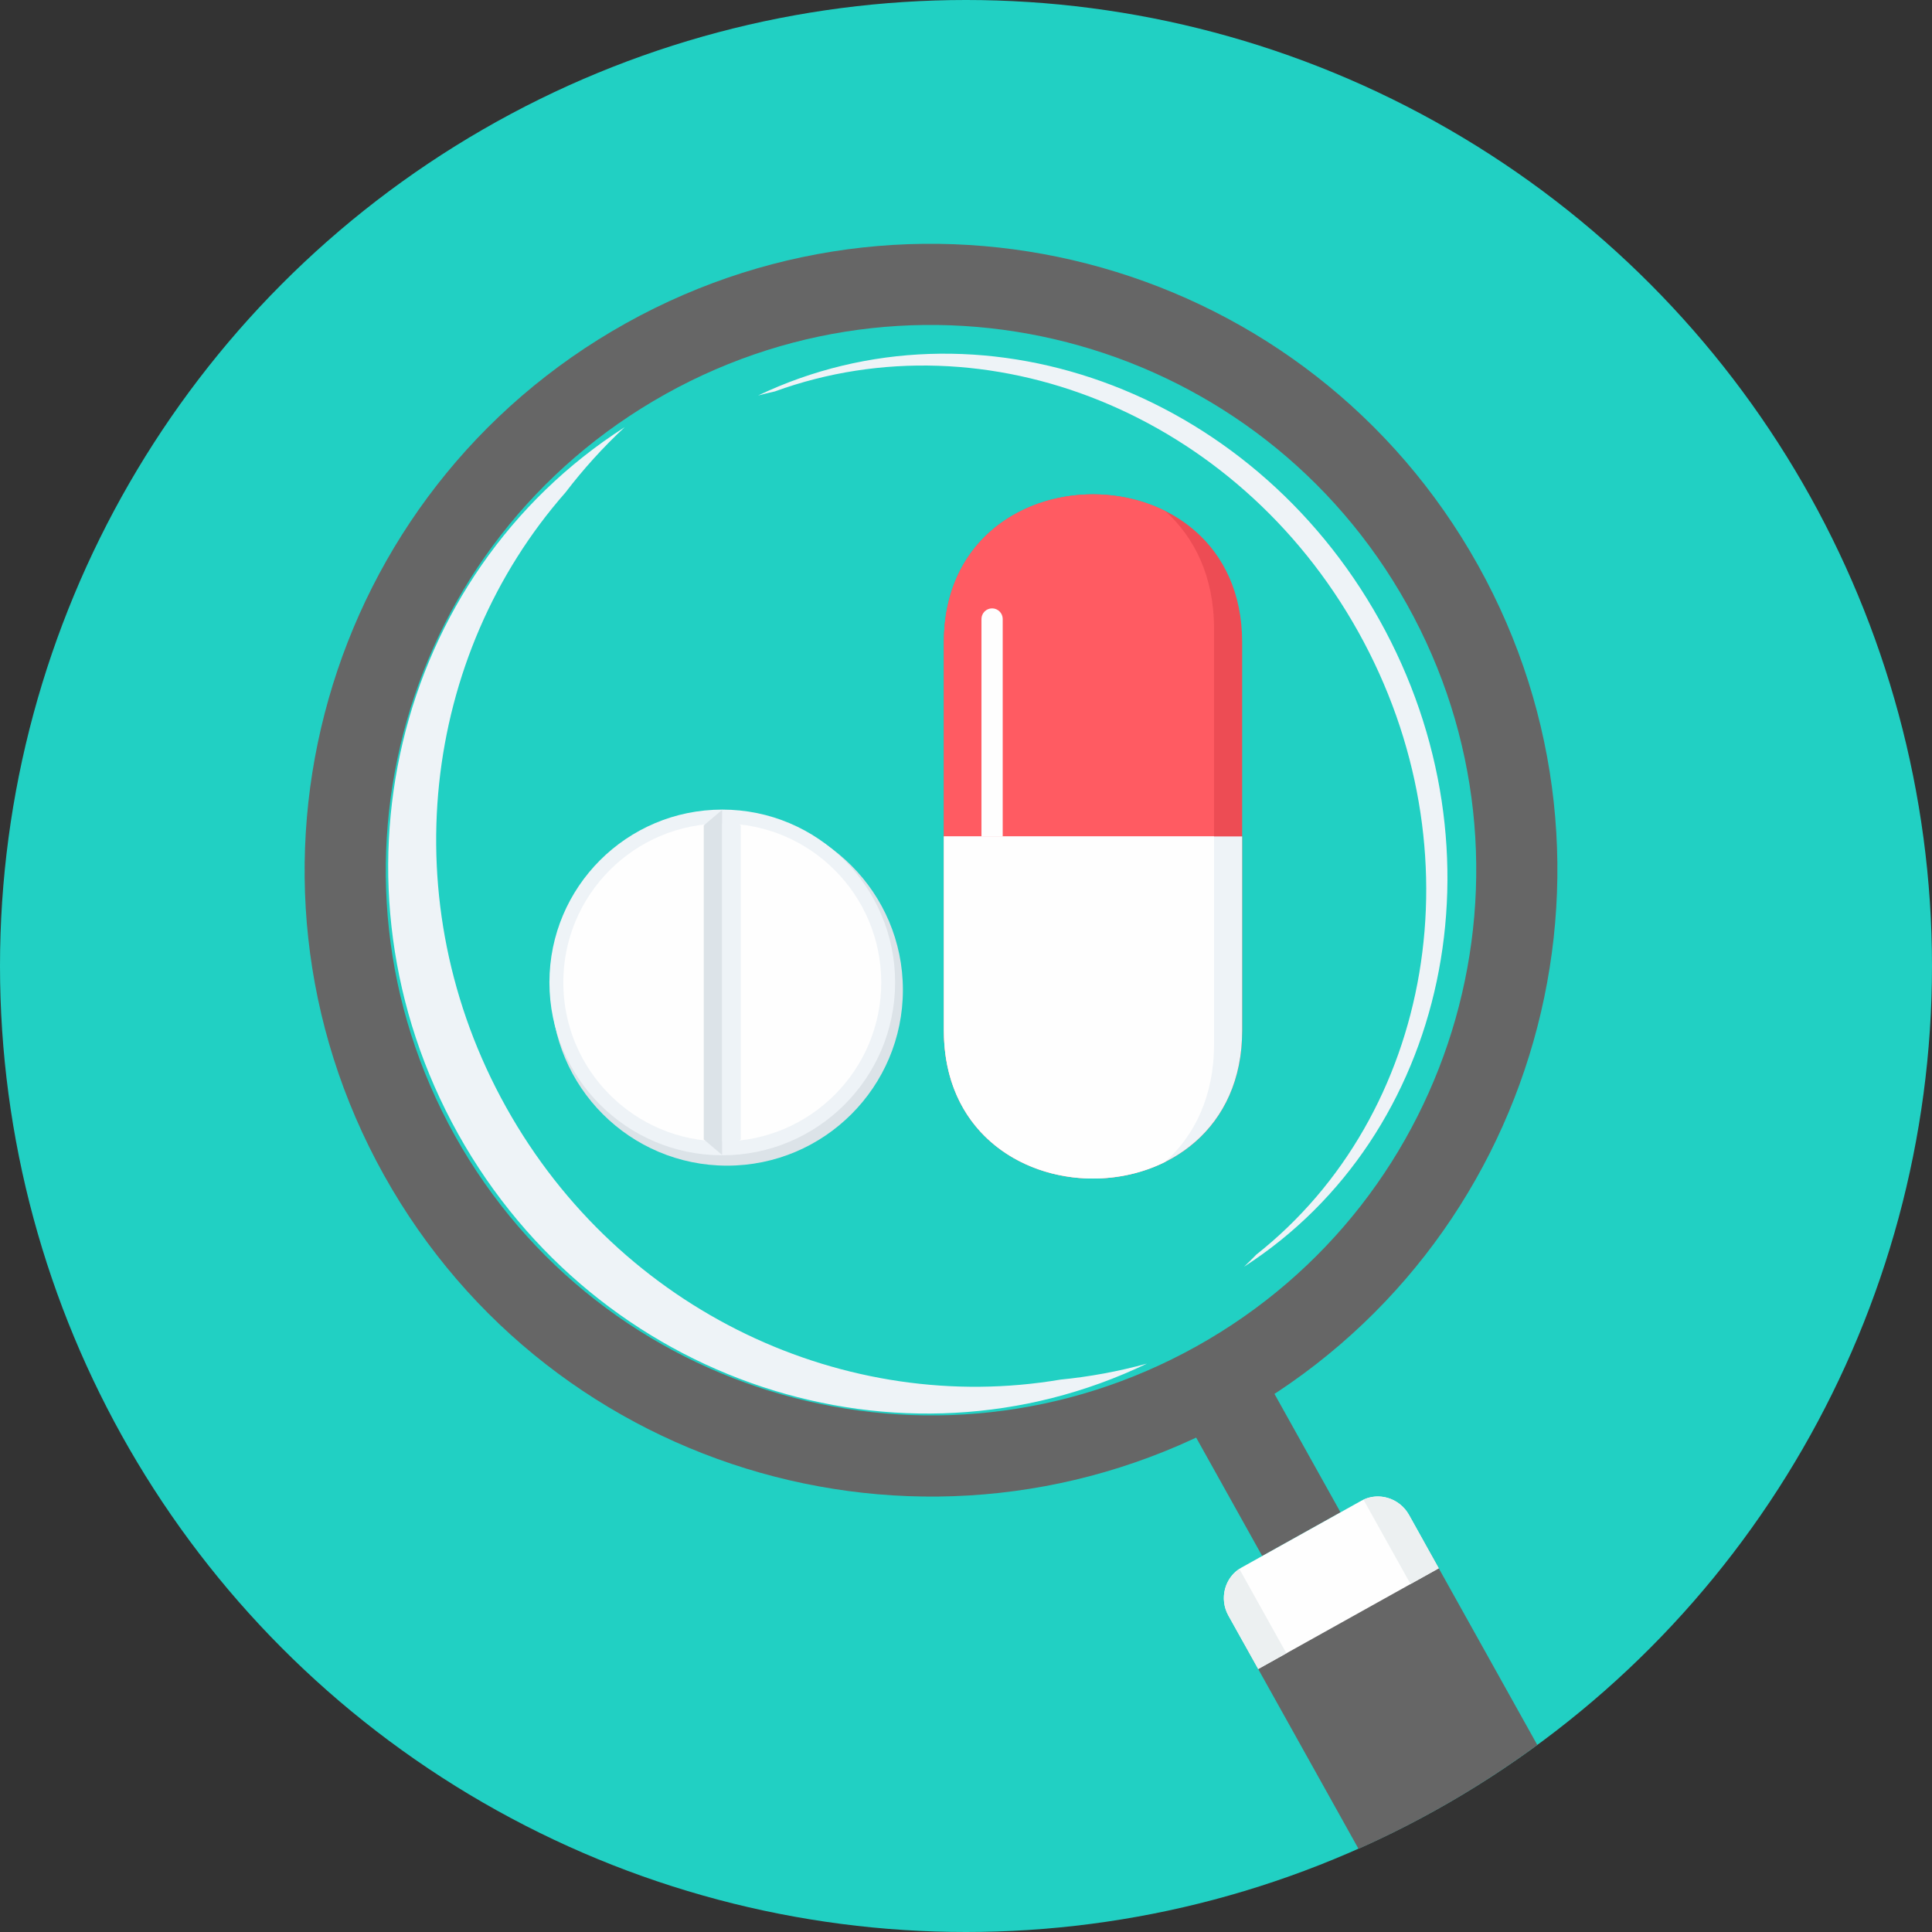 <?xml version="1.0" encoding="iso-8859-1"?>
<!-- Uploaded to: SVG Repo, www.svgrepo.com, Generator: SVG Repo Mixer Tools -->
<svg height="30px" width="30px" version="1.1" id="Layer_1" xmlns="http://www.w3.org/2000/svg" xmlns:xlink="http://www.w3.org/1999/xlink" 
	 viewBox="0 0 512 512" xml:space="preserve">
<rect x="0" y="0" width="512" height="512" fill="#333333" stroke="none"/>
<circle style="fill:#21D0C3;" cx="256" cy="256" r="256"/>
<g>
	<path style="fill:#666666;" d="M337.192,368.403l18.062,32.384l-20.753,11.578l-18.065-32.386
		c3.481-1.841,6.961-3.728,10.448-5.674c3.483-1.943,6.916-3.908,10.311-5.904L337.192,368.403z"/>
	<path style="fill:#666666;" d="M165.876,85.662c80.052-44.652,181.147-15.956,225.801,64.099
		c44.649,80.052,15.951,181.144-64.099,225.796c-80.054,44.652-181.144,15.953-225.799-64.096
		C57.129,231.407,85.824,130.313,165.876,85.662z"/>
</g>
<path style="fill:#21D0C3;" d="M176.353,104.44c69.678-38.868,157.674-13.886,196.542,55.794
	c38.87,69.68,13.886,157.674-55.791,196.542c-69.68,38.868-157.671,13.886-196.542-55.791
	c-38.868-69.678-13.886-157.671,55.794-196.542L176.353,104.44z"/>
<path style="fill:#666666;" d="M407.402,462.431l-29.727-53.292c-2.529-4.53-8.231-6.214-12.632-3.762l-31.78,17.731
	c-4.396,2.452-5.954,8.213-3.441,12.721l30.199,54.136c16.829-7.496,32.701-16.753,47.381-27.539L407.402,462.431L407.402,462.431z"
	/>
<path style="fill:#FEFEFE;" d="M381.29,415.617l-7.893-14.156c-2.523-4.519-8.215-6.214-12.629-3.754l-31.783,17.726
	c-4.409,2.463-5.962,8.202-3.441,12.721l7.893,14.151l47.855-26.692L381.29,415.617L381.29,415.617z"/>
<path style="fill:#ECF0F1;" d="M381.29,415.617l-7.893-14.148c-2.418-4.334-7.735-6.067-12.063-4.047l12.475,22.363L381.29,415.617z
	 M328.437,415.773c-3.987,2.618-5.309,8.058-2.893,12.386l7.893,14.151l7.475-4.168L328.437,415.773z"/>
<g>
	<path style="fill:#EEF3F7;" d="M303.953,361.368c-65.362,31.408-145.645,5.288-182.54-60.859
		c-36.898-66.155-16.942-148.182,44.124-187.293c-5.747,5.346-10.972,11.134-15.664,17.277
		c-37.955,43.175-46.141,108.435-15.748,162.926c30.396,54.488,90.218,81.809,146.899,72.193
		C288.714,364.854,296.384,363.449,303.953,361.368z"/>
	<path style="fill:#EEF3F7;" d="M329.693,335.692c53.942-34.784,70.223-109.83,35.888-171.376
		c-34.333-61.552-106.738-87.129-164.672-59.508c1.471-0.388,2.956-0.745,4.438-1.076c56.028-20.36,122.242,5.679,154.613,63.716
		s19.74,128.063-27.019,165.032C331.878,333.568,330.798,334.64,329.693,335.692z"/>
</g>
<path style="fill:#ED4C54;" d="M329.184,273.113V170.22c0-52.287-79.05-52.29-79.05,0v102.893
	C250.135,325.402,329.184,325.399,329.184,273.113z"/>
<path style="fill:#FF5B62;" d="M308.783,135.418c-23.421-11.701-58.647-0.105-58.647,34.802v102.893
	c0,34.907,35.227,46.503,58.647,34.802c7.78-6.99,12.95-17.393,12.95-31.216V166.635
	C321.733,152.811,316.563,142.408,308.783,135.418z"/>
<path style="fill:#EEF3F7;" d="M329.184,273.113v-51.448h-79.05v51.448C250.135,325.402,329.184,325.399,329.184,273.113z"/>
<g>
	<path style="fill:#FEFEFE;" d="M321.733,276.699v-55.033h-71.597v51.448c0,34.907,35.227,46.503,58.647,34.802
		C316.563,300.924,321.733,290.522,321.733,276.699z"/>
	<path style="fill:#FEFEFE;" d="M260.1,221.665h5.629V164.04c0-1.548-1.267-2.815-2.814-2.815l0,0c-1.548,0-2.815,1.267-2.815,2.815
		V221.665z"/>
</g>
<path style="fill:#DCE3E8;" d="M192.692,215.745c25.727,0,46.585,20.858,46.585,46.585s-20.858,46.582-46.585,46.582
	s-46.582-20.855-46.582-46.582S166.965,215.745,192.692,215.745z"/>
<path style="fill:#EEF3F7;" d="M191.408,214.551c25.297,0,45.806,20.507,45.806,45.806c0,25.297-20.509,45.806-45.806,45.806
	c-25.299,0-45.806-20.509-45.806-45.806C145.603,235.058,166.11,214.551,191.408,214.551z"/>
<path style="fill:#FEFEFE;" d="M191.408,218.229c23.266,0,42.128,18.862,42.128,42.128s-18.862,42.128-42.128,42.128
	c-23.269,0-42.128-18.862-42.128-42.128C149.28,237.088,168.143,218.229,191.408,218.229z"/>
<path style="fill:#DCE3E8;" d="M186.501,218.746l4.907-4.15v91.516l-4.907-4.158L186.501,218.746L186.501,218.746z"/>
<path style="fill:#EEF3F7;" d="M196.317,218.746l-4.907-4.15v91.516l4.907-4.158L196.317,218.746L196.317,218.746z"/>
</svg>